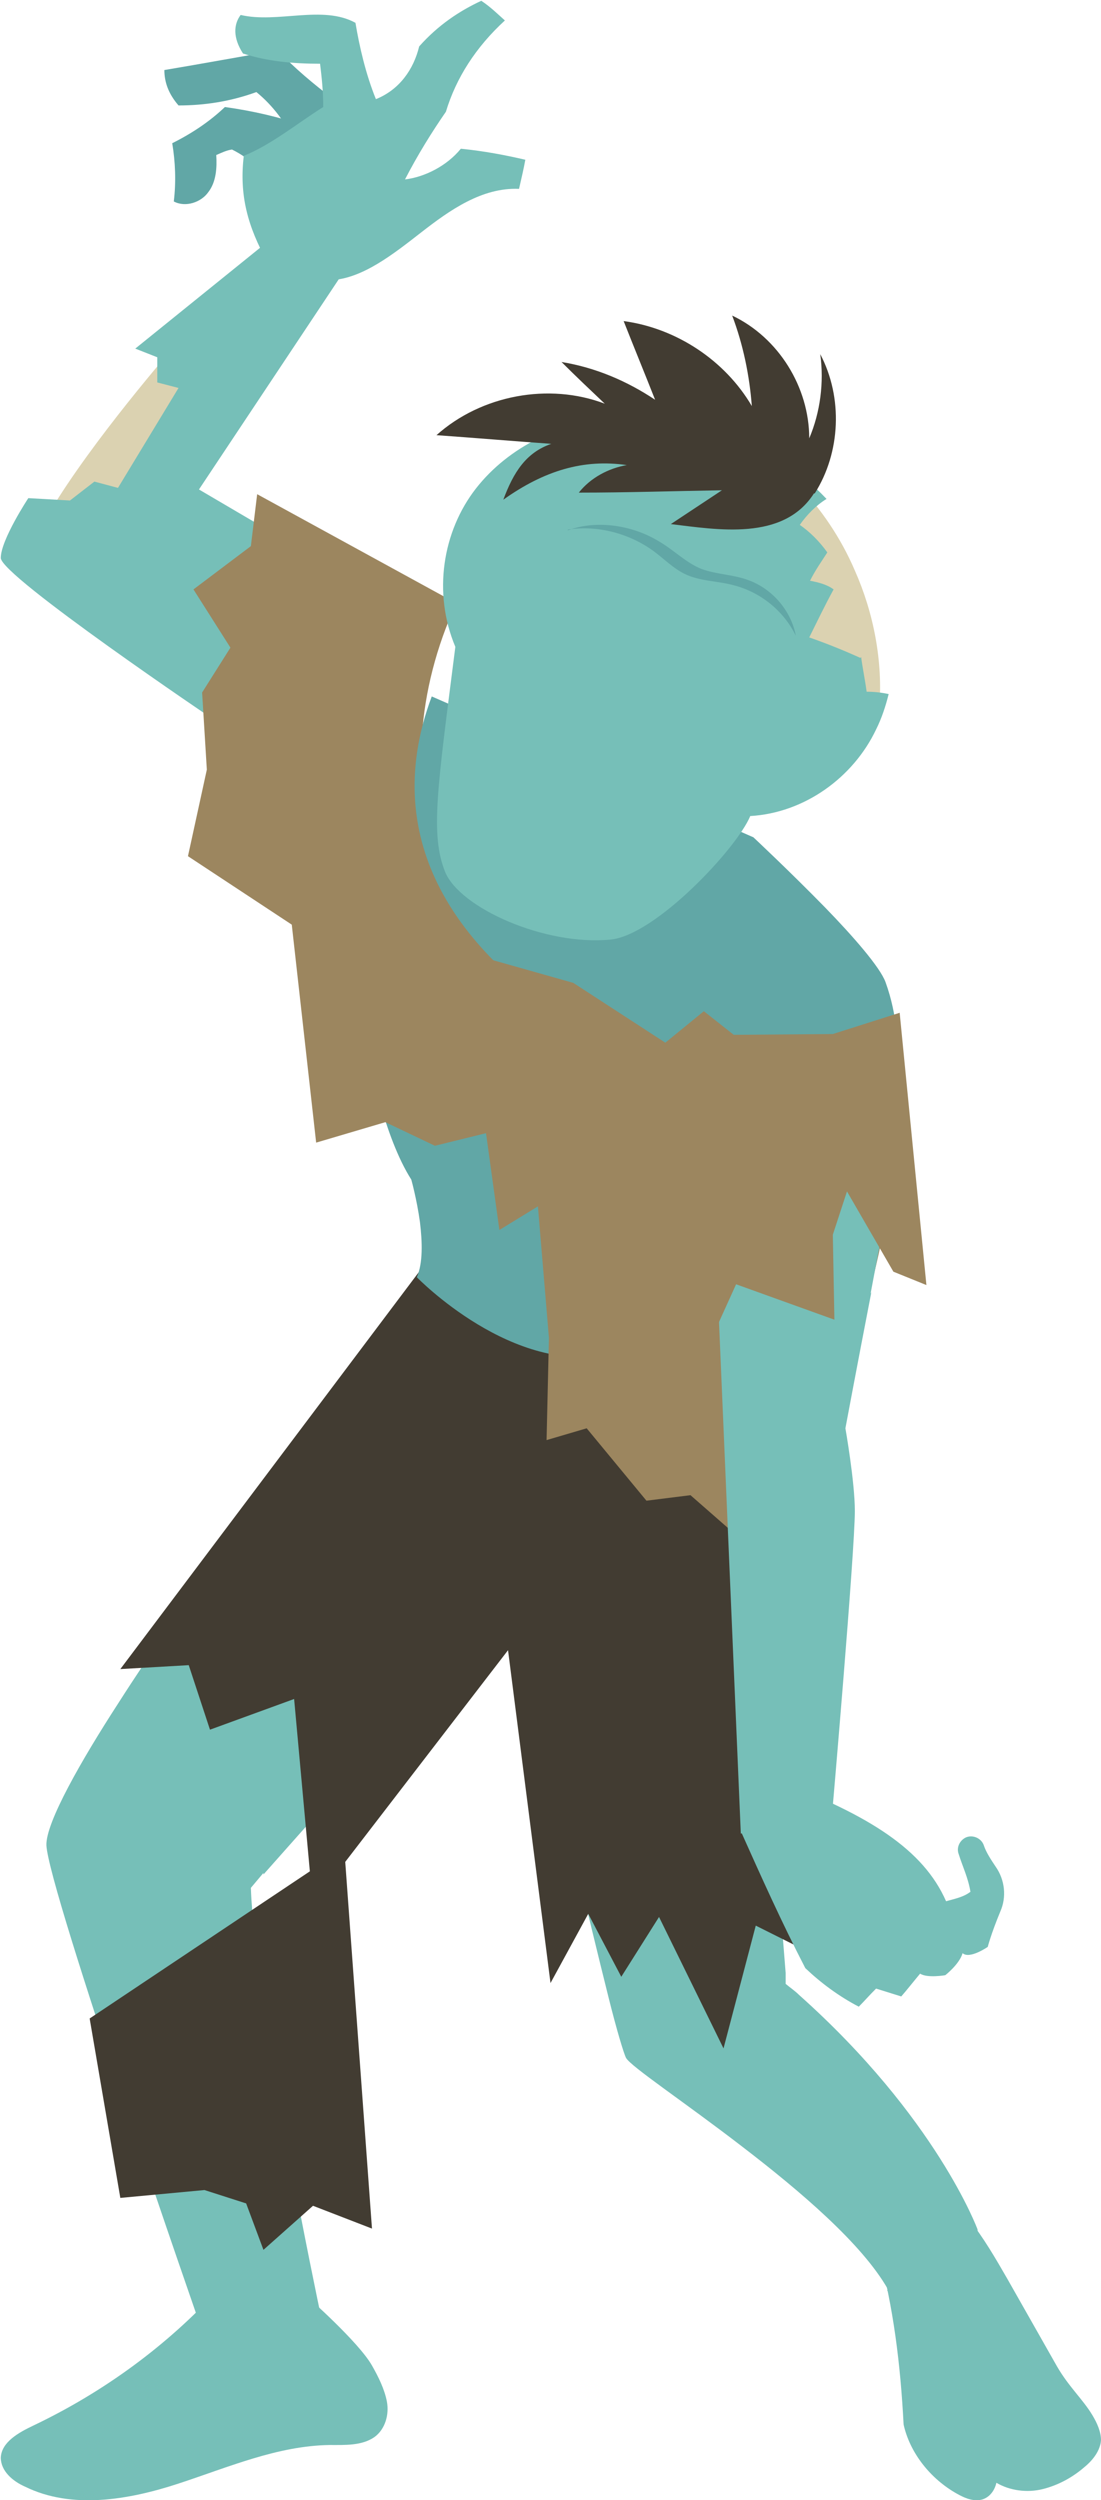 <?xml version="1.0" encoding="UTF-8"?>
<svg id="Capa_1" data-name="Capa 1" xmlns="http://www.w3.org/2000/svg" viewBox="0 0 14 31.77">
  <defs>
    <style>
      .cls-1 {
        fill: #423c32;
      }

      .cls-2 {
        fill: #9c865f;
      }

      .cls-3 {
        fill: #76bfb8;
      }

      .cls-4 {
        fill: #dbd2b1;
      }

      .cls-5 {
        fill: #61a7a6;
      }
    </style>
  </defs>
  <g>
    <path class="cls-3" d="M11.29,29.09c-.33-.58-1.12-1.25-1.85-1.81-.74-.57-1.42-1.02-1.48-1.13-.03-.06-.12-.36-.22-.76-.13-.52-.3-1.22-.43-1.77-.12-.52-.21-.91-.21-.91l2.65-.64,.11,1.37,.13,1.63v.14c.06,.05,.12,.09,.17,.14,1.75,1.56,2.27,2.98,2.27,2.98,.05,.87-1.15,.78-1.15,.78Z"/>
    <path class="cls-3" d="M13.44,30.07c-.21-.37-.42-.74-.63-1.11-.15-.26-.3-.52-.49-.76-.43,.15-.79,.29-1.15,.42,.19,.7,.28,1.42,.32,2.19,.08,.36,.34,.69,.68,.88,.09,.05,.18,.09,.28,.08s.19-.09,.22-.22c.17,.1,.39,.13,.59,.08s.38-.15,.53-.28c.11-.09,.2-.21,.21-.34,0-.11-.05-.22-.11-.32-.12-.2-.3-.36-.45-.62Z"/>
  </g>
  <g>
    <path class="cls-3" d="M3.35,23.8l-.16,.19c.05,1.46,.88,5.39,.88,5.39l-1.51,.21s-1.94-5.56-1.97-6.14c-.01-.29,.45-1.09,.91-1.8,.44-.69,.88-1.3,.88-1.3l2.48,1.35,.25,.14-.33,.37-1.43,1.61Z"/>
    <path class="cls-3" d="M2.78,29.09c-.65,.71-1.45,1.3-2.35,1.73-.19,.09-.41,.21-.42,.41,0,.17,.15,.3,.31,.37,.59,.29,1.31,.17,1.95-.04s1.26-.48,1.92-.49c.2,0,.41,.01,.57-.1,.14-.1,.19-.29,.16-.45s-.11-.32-.19-.46c-.17-.3-.83-.88-.83-.88,0,0-.73-.07-1.12-.09Z"/>
  </g>
  <g>
    <g>
      <path class="cls-4" d="M2.21,4.41s-1.04,1.19-1.58,2.1l.71,.28,1.28-2.02-.41-.36Z"/>
      <path class="cls-3" d="M3.62,6.86l-1.09-.64,1.83-2.75-1.03-.34-1.61,1.3,.28,.11v.32s.27,.07,.27,.07l-.77,1.27-.3-.08-.31,.24-.53-.03s-.35,.53-.35,.76,2.73,2.07,2.73,2.07l.89-2.3Z"/>
    </g>
    <g>
      <path class="cls-5" d="M3.88,1.6c-.32-.11-.66-.19-1.02-.24-.19,.18-.41,.33-.67,.46,.04,.24,.05,.49,.02,.74,.15,.08,.35,.01,.44-.12,.1-.13,.11-.31,.1-.47,.07-.03,.13-.06,.2-.07,.12,.06,.22,.13,.31,.22,.23-.16,.44-.33,.61-.52Z"/>
      <path class="cls-5" d="M4.24,1.26c-.25-.19-.49-.39-.71-.62-.48,.08-.96,.17-1.44,.25,0,.15,.05,.3,.18,.45,.33,0,.66-.05,.99-.17,.21,.17,.38,.4,.49,.64,.15-.14,.3-.27,.48-.55Z"/>
      <path class="cls-3" d="M3.4,3.33c-.25-.45-.36-.85-.3-1.35,.35-.14,.69-.42,1.01-.62,0-.21-.02-.38-.04-.55-.34,0-.67-.03-.98-.13-.13-.2-.12-.37-.03-.49,.47,.11,1.04-.13,1.46,.1,.05,.3,.13,.65,.26,.97,.3-.12,.48-.38,.55-.67,.24-.27,.51-.45,.79-.58,.12,.08,.21,.17,.3,.25-.37,.34-.62,.73-.75,1.16-.18,.26-.36,.55-.52,.86,.25-.03,.53-.17,.71-.39,.3,.03,.56,.08,.82,.14-.02,.11-.05,.24-.08,.37-.47-.02-.88,.27-1.24,.55-.36,.28-.75,.59-1.15,.61-.26-.06-.52-.12-.82-.22Z"/>
    </g>
  </g>
  <path class="cls-1" d="M7.36,17.15s-.81-.23-1.97-1.07l-3.86,5.13,.87-.05,.27,.82,1.07-.39,.2,2.19-2.8,1.87,.39,2.28,1.07-.1,.53,.17,.22,.59,.63-.56,.75,.29-.34-4.66,2.07-2.69,.54,4.23,.48-.88,.42,.8,.48-.76,.82,1.67,.41-1.56,.58,.29,.17-.49-.73-5.98-2.27-1.12Z"/>
  <path class="cls-5" d="M8.22,14.17l-.44,3.03c-1.25,.3-2.48-.97-2.48-.97,.08-.18,.07-.45,.04-.7-.04-.29-.11-.54-.11-.54-.35-.55-.52-1.49-.52-1.49l.13-.13,.45-.43,.89,.38,.54,.23,1.48,.63Z"/>
  <path class="cls-2" d="M5.81,7.67l-2.54-1.39-.08,.66-.73,.55,.47,.74-.36,.57,.06,.98-.24,1.1,1.32,.87,.31,2.77,.88-.26,.63,.3,.65-.16,.17,1.23,.49-.3,.14,1.67-.03,1.3,.51-.15,.76,.92,.56-.07,.88,.77s1.98-3.1,1.75-6.69l-.63-.54-1.19,.13-.19,.36-.77-.02-.61-.09c-2.53-.47-3.23-3.05-2.22-5.25Z"/>
  <path class="cls-5" d="M11.4,13.3l-2.89,.34s-2.09-.77-2.91-2.34c-.35-.67-.47-1.49-.11-2.45l4.09,1.79s.46,.43,.91,.89c.36,.37,.7,.76,.77,.95,.16,.44,.15,.83,.15,.83Z"/>
  <g>
    <path class="cls-4" d="M11.19,9c-.09,0-.18-.01-.26,0-.04-.17-.08-.34-.12-.51-.2-.09-.42-.17-.64-.25,.07-.25,.14-.49,.21-.74-.08-.06-.18-.09-.29-.1,.05-.17,.11-.3,.16-.44-.11-.16-.23-.29-.37-.38,.07-.16,.16-.31,.27-.42,.29,.31,.54,.67,.72,1.09,.24,.54,.36,1.16,.31,1.76Z"/>
    <path class="cls-3" d="M10.94,8.36c-.2-.09-.42-.18-.65-.26,.1-.2,.2-.41,.31-.61-.08-.06-.19-.09-.3-.11,.07-.14,.15-.25,.22-.36-.1-.14-.22-.26-.35-.35,.09-.13,.21-.25,.34-.33-.19-.2-.41-.38-.64-.53-.67-.33-1.36-.54-2.04-.5-.68,.04-1.36,.36-1.78,.9s-.55,1.32-.26,2.01c-.23,1.81-.32,2.38-.13,2.86,.19,.46,1.27,.94,2.1,.86,.57-.05,1.61-1.16,1.78-1.57,.69-.04,1.31-.49,1.6-1.1,.07-.14,.12-.29,.16-.45-.09-.02-.19-.03-.28-.03-.02-.15-.05-.29-.07-.44Z"/>
    <path class="cls-1" d="M10.36,6.27c.33-.52,.36-1.22,.07-1.77,.05,.36,0,.74-.14,1.07,0-.65-.39-1.28-.98-1.56,.14,.37,.22,.76,.25,1.15-.34-.58-.96-.99-1.63-1.08,.13,.33,.27,.67,.4,1-.36-.24-.76-.41-1.19-.48,.18,.18,.36,.35,.55,.53-.71-.27-1.57-.11-2.14,.4,.43,.03,1.03,.08,1.46,.11-.32,.11-.48,.36-.61,.71,.52-.37,1.02-.52,1.57-.44-.23,.04-.46,.16-.61,.35,.61,0,1.21-.02,1.82-.03l-.65,.43c.59,.07,1.43,.22,1.82-.39Z"/>
    <path class="cls-5" d="M7.22,6.73c.38-.06,.79,.05,1.1,.28,.12,.09,.24,.21,.38,.28,.2,.1,.43,.09,.64,.15,.34,.09,.63,.33,.78,.64-.06-.32-.3-.6-.61-.71-.19-.07-.4-.07-.59-.14-.2-.08-.35-.24-.54-.35-.36-.22-.82-.27-1.16-.14Z"/>
  </g>
  <g>
    <path class="cls-3" d="M11.08,16.42c-.19,.98-.33,1.73-.33,1.73,0,0,.12,.68,.12,1.05,0,.52-.29,3.86-.29,3.86l-1.16,.24-.29-6.8-.05-1.19h0s.29-1.17,.29-1.17l1.81-.67,.25,1.03v.04c-.12,.64-.25,1.31-.36,1.9Z"/>
    <polygon class="cls-2" points="5.52 11.99 7.29 12.49 8.46 13.25 8.95 12.85 9.33 13.15 10.59 13.14 11.44 12.87 11.78 16.33 11.36 16.16 10.77 15.14 10.59 15.69 10.61 16.77 9.36 16.32 9.02 17.07 8.68 16.39 8.08 16.84 8.61 14.32 5.52 11.99"/>
    <path class="cls-3" d="M9.9,22.63c-.13,.2-.29,.39-.48,.64,.26,.58,.52,1.16,.82,1.74,.2,.19,.43,.36,.68,.49,.07-.07,.13-.14,.22-.23l.32,.1c.07-.08,.14-.17,.24-.29,.09,.06,.32,.02,.32,.02,0,0,.18-.14,.22-.28,.09,.08,.32-.08,.32-.08,0,0,.04-.16,.16-.45,.08-.18,.06-.4-.06-.57-.06-.09-.12-.18-.15-.27-.03-.09-.14-.14-.23-.1h0c-.08,.04-.12,.13-.09,.21,.05,.16,.12,.3,.15,.48-.08,.06-.16,.08-.31,.12-.29-.66-.98-1.09-2.13-1.53Z"/>
  </g>
</svg>